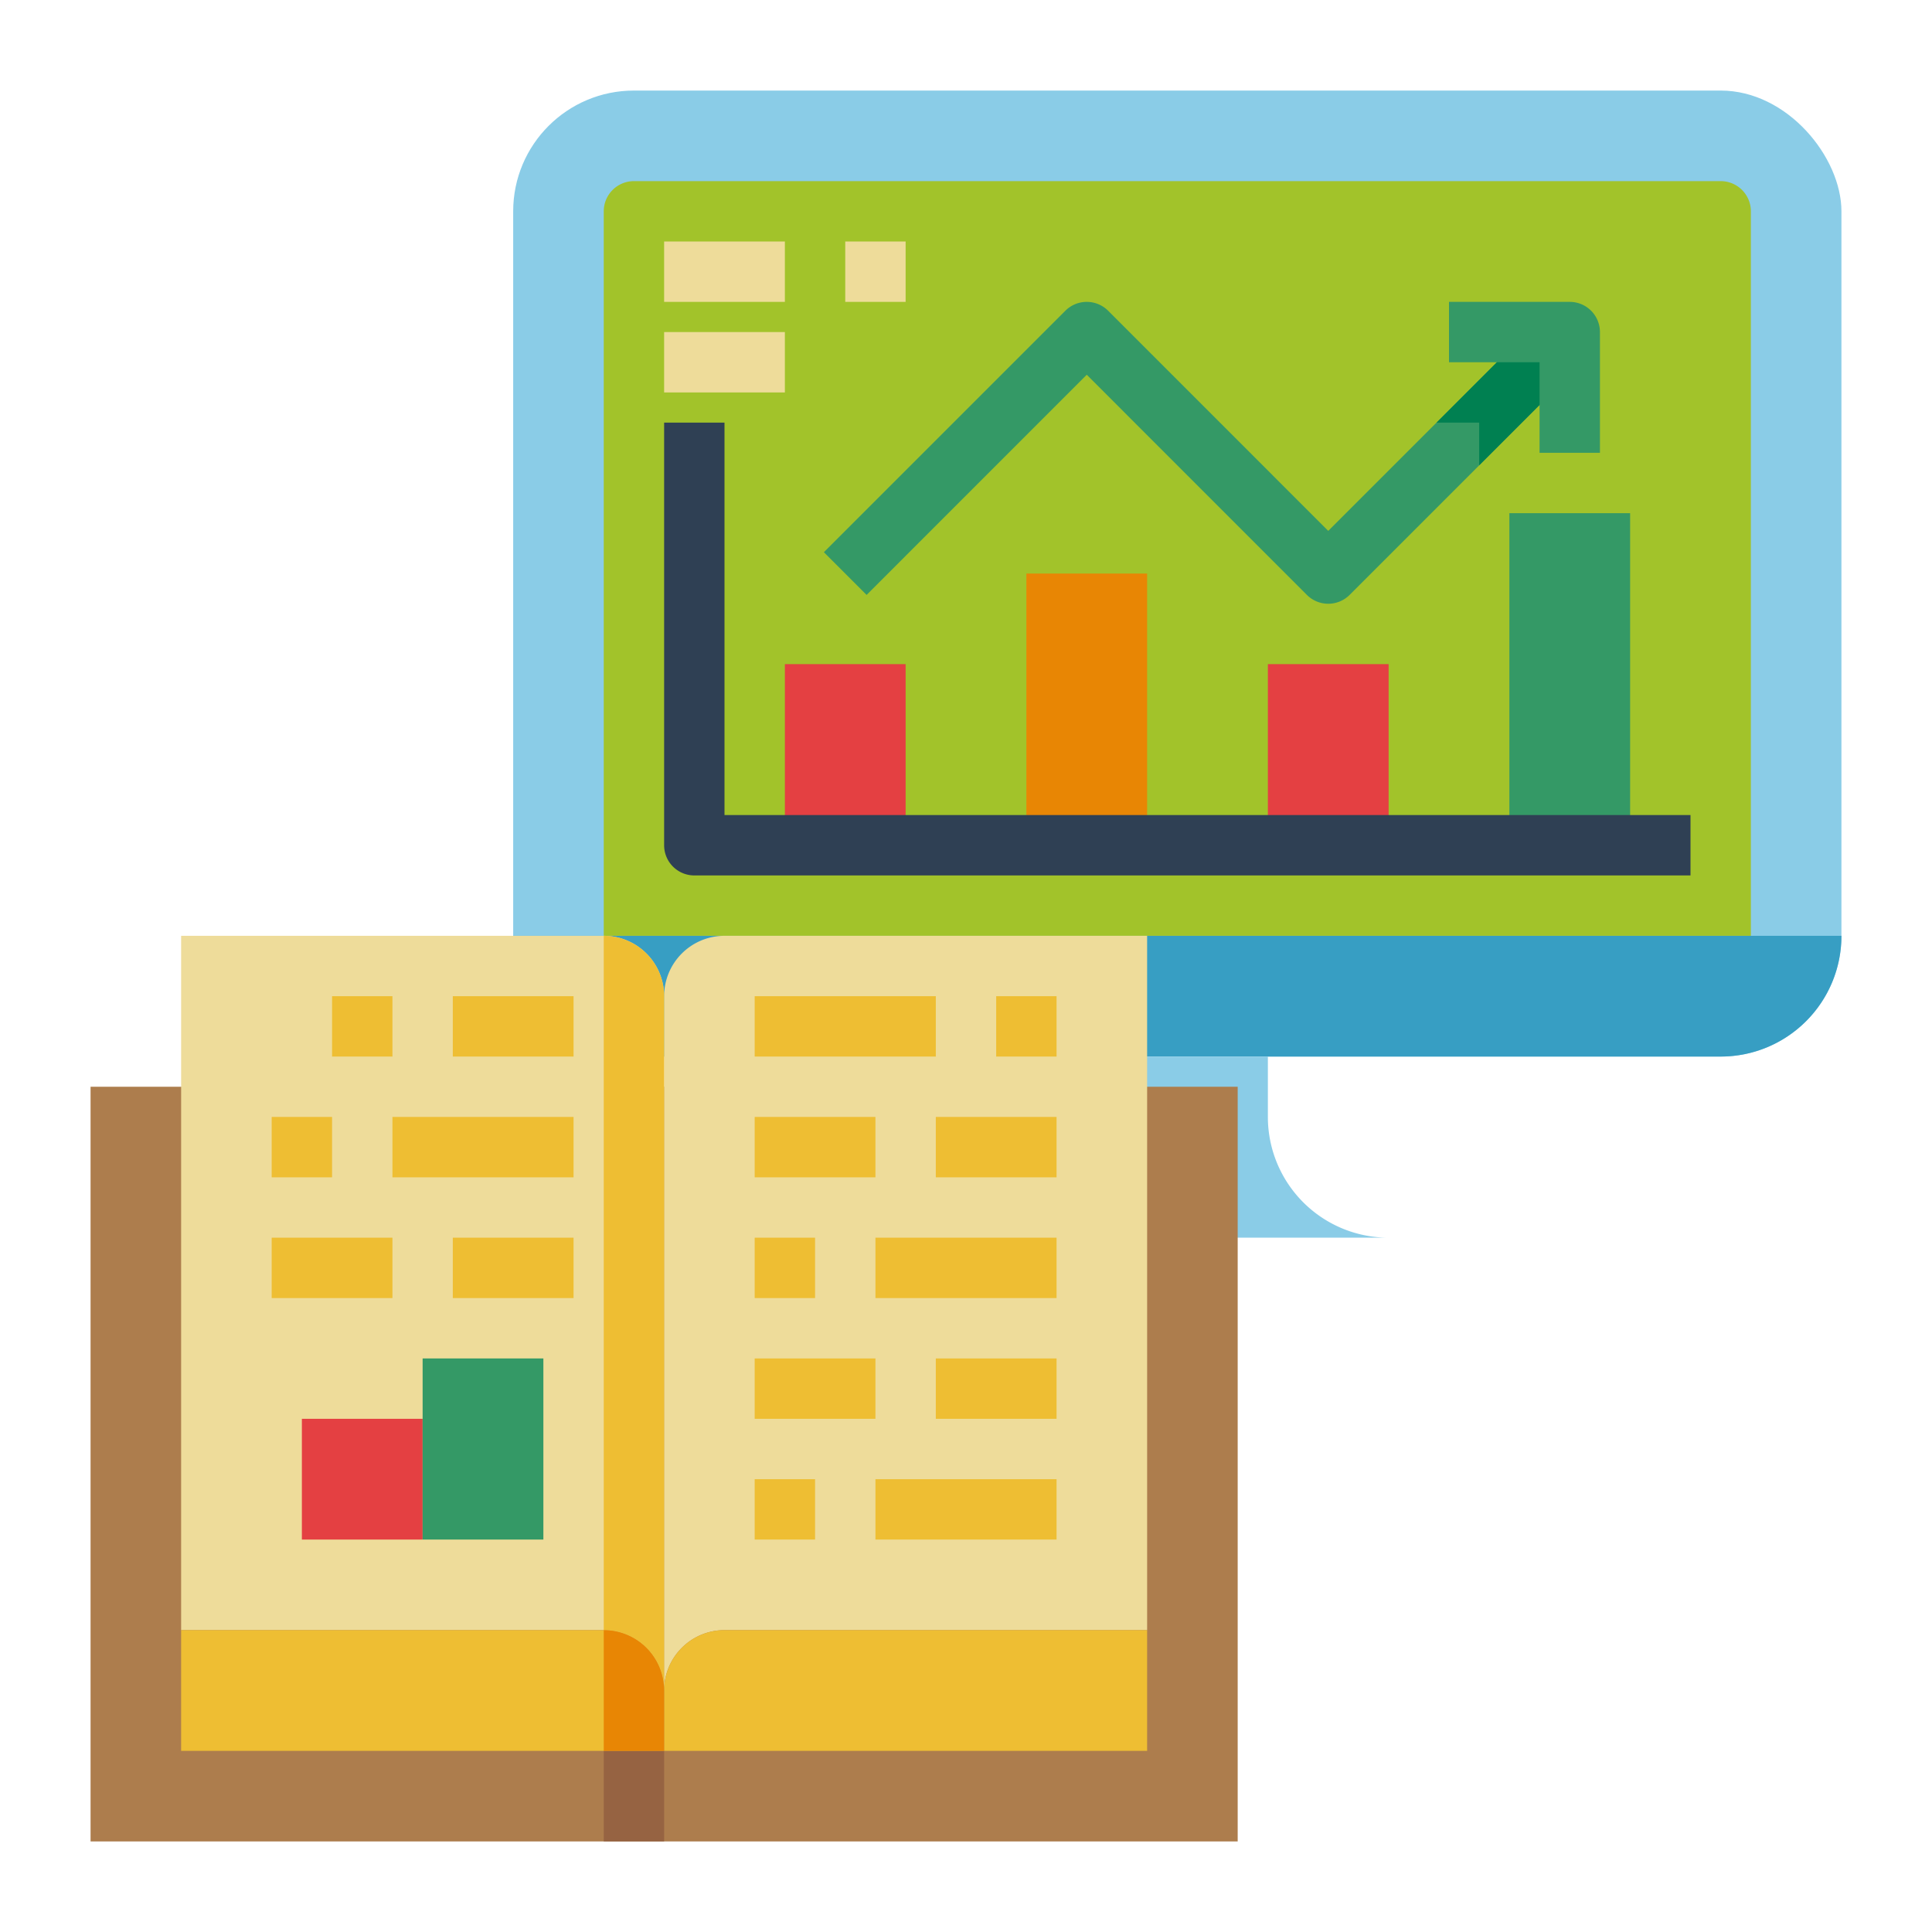 <svg height="512" viewBox="0 0 512 512" width="512" xmlns="http://www.w3.org/2000/svg"><g id="Flat"><rect fill="#8acce7" height="256" rx="32" width="352" x="136" y="24"/><path d="m136 248h352a0 0 0 0 1 0 0 32 32 0 0 1 -32 32h-288a32 32 0 0 1 -32-32 0 0 0 0 1 0 0z" fill="#379ec3"/><path d="m168 48h288a8 8 0 0 1 8 8v192a0 0 0 0 1 0 0h-304a0 0 0 0 1 0 0v-192a8 8 0 0 1 8-8z" fill="#a2c32a"/><path d="m288 280v16a32 32 0 0 1 -32 32h112a32 32 0 0 1 -32-32v-16z" fill="#8acce7"/><path d="m208 176h32v48h-32z" fill="#e44042"/><path d="m272 152h32v72h-32z" fill="#e88604"/><path d="m336 176h32v48h-32z" fill="#e44042"/><path d="m400 136h32v88h-32z" fill="#349966"/><path d="m421.66 93.66-29.66 29.66-34.34 34.34a8.015 8.015 0 0 1 -11.32 0l-58.34-58.35-58.34 58.35-11.32-11.32 64-64a8.015 8.015 0 0 1 11.32 0l58.34 58.35 28.69-28.69 29.65-29.66z" fill="#349966"/><path d="m392 123.32v-11.32h-11.31l29.65-29.66 11.32 11.32z" fill="#008051"/><path d="m424 120h-16v-24h-24v-16h32a8 8 0 0 1 8 8z" fill="#349966"/><path d="m176 64h32v16h-32z" fill="#eedc9a"/><path d="m224 64h16v16h-16z" fill="#eedc9a"/><path d="m176 88h32v16h-32z" fill="#eedc9a"/><path d="m448 232h-264a8 8 0 0 1 -8-8v-112h16v104h256z" fill="#2f4054"/><path d="m24 288h304v200h-304z" fill="#ad7d4d"/><path d="m176 264v184a15.978 15.978 0 0 0 -16-16h-112v-184h112a15.996 15.996 0 0 1 16 16z" fill="#eedc9a"/><path d="m88 264h16v16h-16z" fill="#eebe33"/><path d="m72 296h16v16h-16z" fill="#eebe33"/><path d="m104 296h48v16h-48z" fill="#eebe33"/><path d="m120 264h32v16h-32z" fill="#eebe33"/><path d="m120 328h32v16h-32z" fill="#eebe33"/><path d="m72 328h32v16h-32z" fill="#eebe33"/><path d="m80 376h32v32h-32z" fill="#e44042"/><path d="m112 360h32v48h-32z" fill="#349966"/><path d="m304 432h-112a16 16 0 0 0 -16 16v-184a16 16 0 0 1 16-16h112z" fill="#eedc9a"/><g fill="#eebe33"><path d="m248 360h32v16h-32z"/><path d="m200 360h32v16h-32z"/><path d="m200 328h16v16h-16z"/><path d="m248 296h32v16h-32z"/><path d="m200 264h48v16h-48z"/><path d="m200 296h32v16h-32z"/><path d="m264 264h16v16h-16z"/><path d="m232 328h48v16h-48z"/><path d="m200 392h16v16h-16z"/><path d="m232 392h48v16h-48z"/><path d="m176 448v16h-128v-32h112a15.996 15.996 0 0 1 16 16z"/><path d="m192 432h112a0 0 0 0 1 0 0v32a0 0 0 0 1 0 0h-128a0 0 0 0 1 0 0v-16a16 16 0 0 1 16-16z"/></g><path d="m160 464h16v24h-16z" fill="#966342"/><path d="m176 264v184a15.978 15.978 0 0 0 -16-16v-184a15.996 15.996 0 0 1 16 16z" fill="#eebe33"/><path d="m176 448v16h-16v-32a15.996 15.996 0 0 1 16 16z" fill="#e88604"/></g></svg>